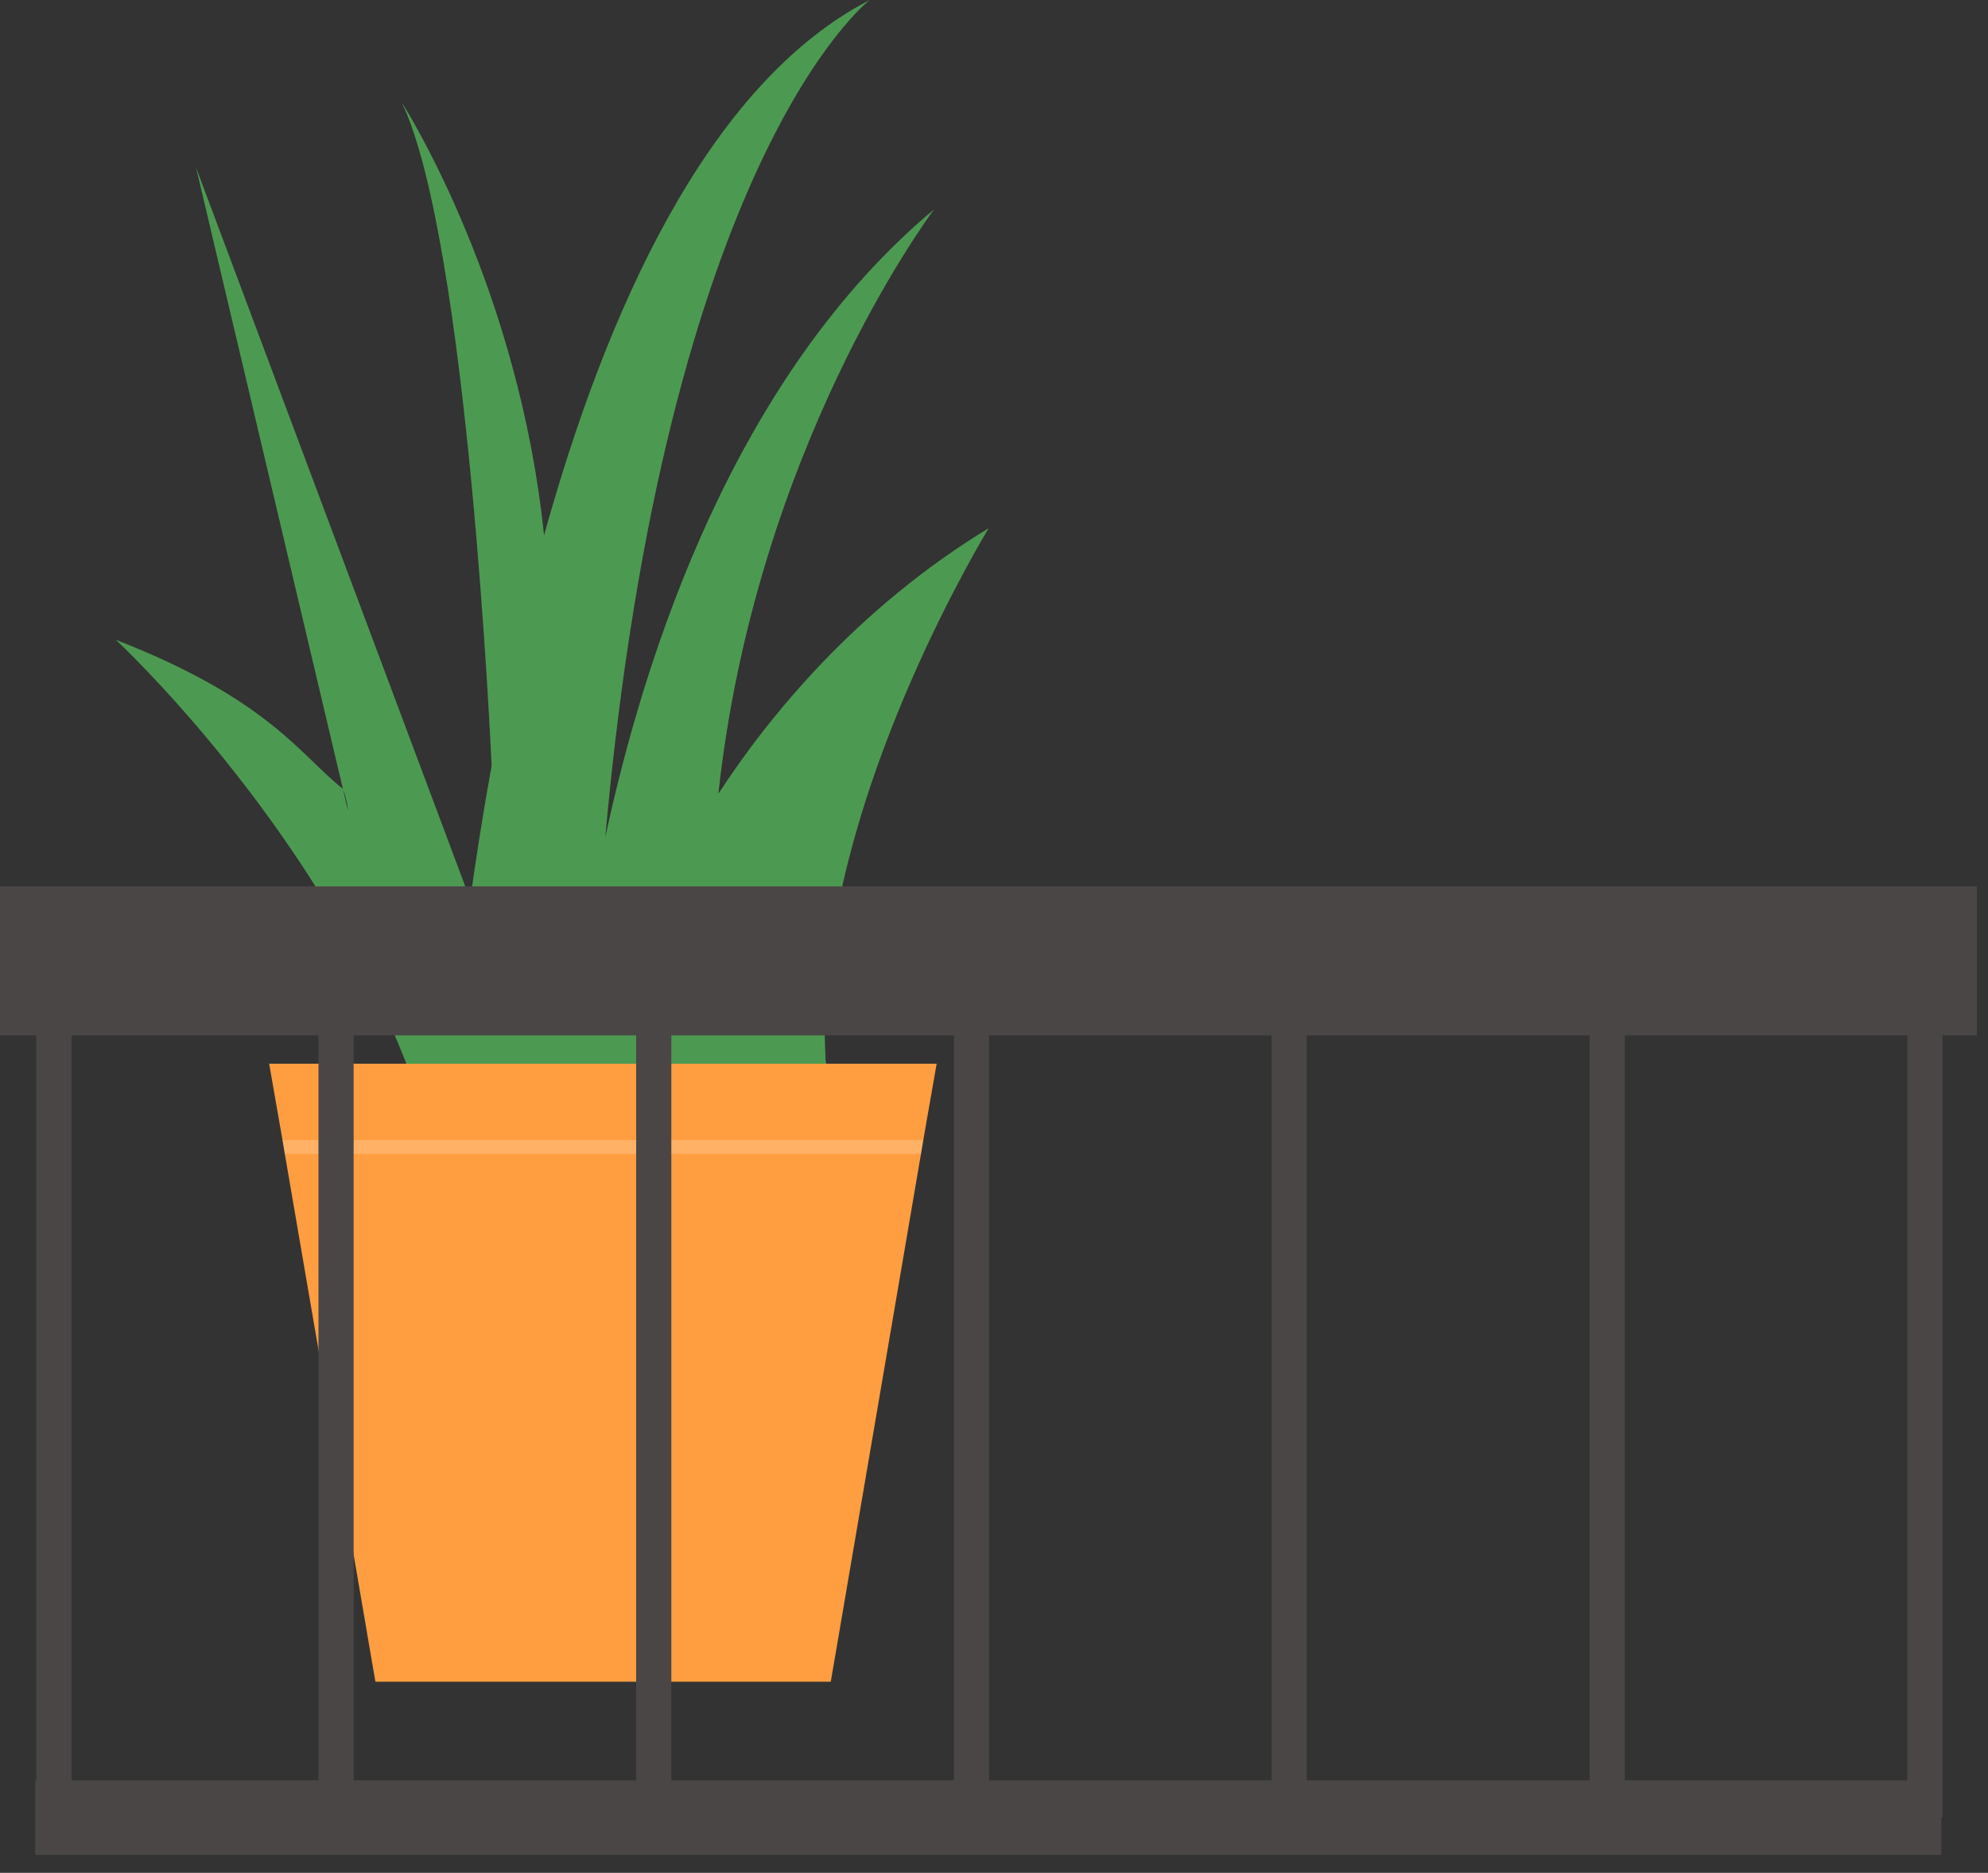<svg width="52" height="49" viewBox="0 0 52 49" fill="none" xmlns="http://www.w3.org/2000/svg">
<rect x="0" y="0" width="52" height="49" fill="#333333" stroke="none"/>
<path d="M24.5 27.83L24.15 29.83L24.09 30.19L21.98 42.54L21.919 42.9L21.73 44H9.82L9.63 42.9L9.57 42.54L7.45 30.19L7.39 29.83L7.04 27.83H24.5Z" fill="#FF9E40"/>
<path opacity="0.2" d="M24.15 29.83L24.09 30.19H7.45L7.39 29.83H24.15Z" fill="white"/>
<path d="M21.61 25.91C21.57 26.48 21.56 27.04 21.59 27.6C21.59 27.68 21.59 27.75 21.61 27.83H10.63C8.14 21.47 3.03 16.74 3.03 16.74C7.06 18.31 7.87 19.78 8.97 20.64L9.1 21.21C9.1 21.21 9.1 20.99 8.97 20.64L5.13 4.39L12.3 23.54C12.44 22.54 12.62 21.35 12.86 20.04C12.85 19.84 12.25 6.33 10.51 2.68C10.73 3.03 13.58 7.65 14.23 14.01C15.83 8.25 18.47 2.21 22.75 0C22.66 0.07 17.43 4.19 15.83 21.92C16.87 17.07 19.23 9.83 24.43 5.48C24.22 5.77 19.76 11.82 18.79 20.77C20.11 18.74 22.41 15.92 25.86 13.82C25.75 14.01 22.04 20.1 21.62 25.9L21.61 25.91Z" fill="#4C9A51"/>
<g opacity="0.1">
<path d="M21.61 25.91C21.57 26.48 21.56 27.04 21.59 27.6C21.59 27.68 21.59 27.75 21.61 27.83H10.63C8.14 21.47 3.03 16.74 3.03 16.74C7.06 18.31 7.87 19.78 8.97 20.64L9.1 21.21C9.1 21.21 9.1 20.99 8.97 20.64L5.13 4.39L12.3 23.54C12.44 22.54 12.62 21.35 12.86 20.04C12.85 19.84 12.25 6.33 10.51 2.68C10.73 3.03 13.58 7.65 14.23 14.01C15.83 8.25 18.47 2.21 22.75 0C22.66 0.07 17.43 4.19 15.83 21.92C16.87 17.07 19.23 9.83 24.43 5.48C24.22 5.77 19.76 11.82 18.79 20.77C20.11 18.74 22.41 15.92 25.86 13.82C25.75 14.01 22.04 20.1 21.62 25.9L21.61 25.91Z" fill="#4C9A51"/>
</g>
<path d="M50.78 46.58H0.92V48.53H50.78V46.58Z" fill="#4A4646"/>
<path d="M51.71 23.19H0V27.09H51.71V23.19Z" fill="#4A4646"/>
<path d="M0.95 26.11L0.95 47.55H1.87L1.87 26.11H0.95Z" fill="#4A4646"/>
<path d="M8.33 26.12L8.33 47.56H9.25L9.25 26.12H8.33Z" fill="#4A4646"/>
<path d="M16.64 26.11V47.55H17.56V26.11H16.64Z" fill="#4A4646"/>
<path d="M24.95 26.11V47.55H25.87V26.11H24.95Z" fill="#4A4646"/>
<path d="M33.26 27.08V48.52H34.18V27.08H33.26Z" fill="#4A4646"/>
<path d="M41.58 26.11V47.55H42.5V26.11H41.58Z" fill="#4A4646"/>
<path d="M49.89 26.11V47.55H50.81V26.11H49.89Z" fill="#4A4646"/>
</svg>
